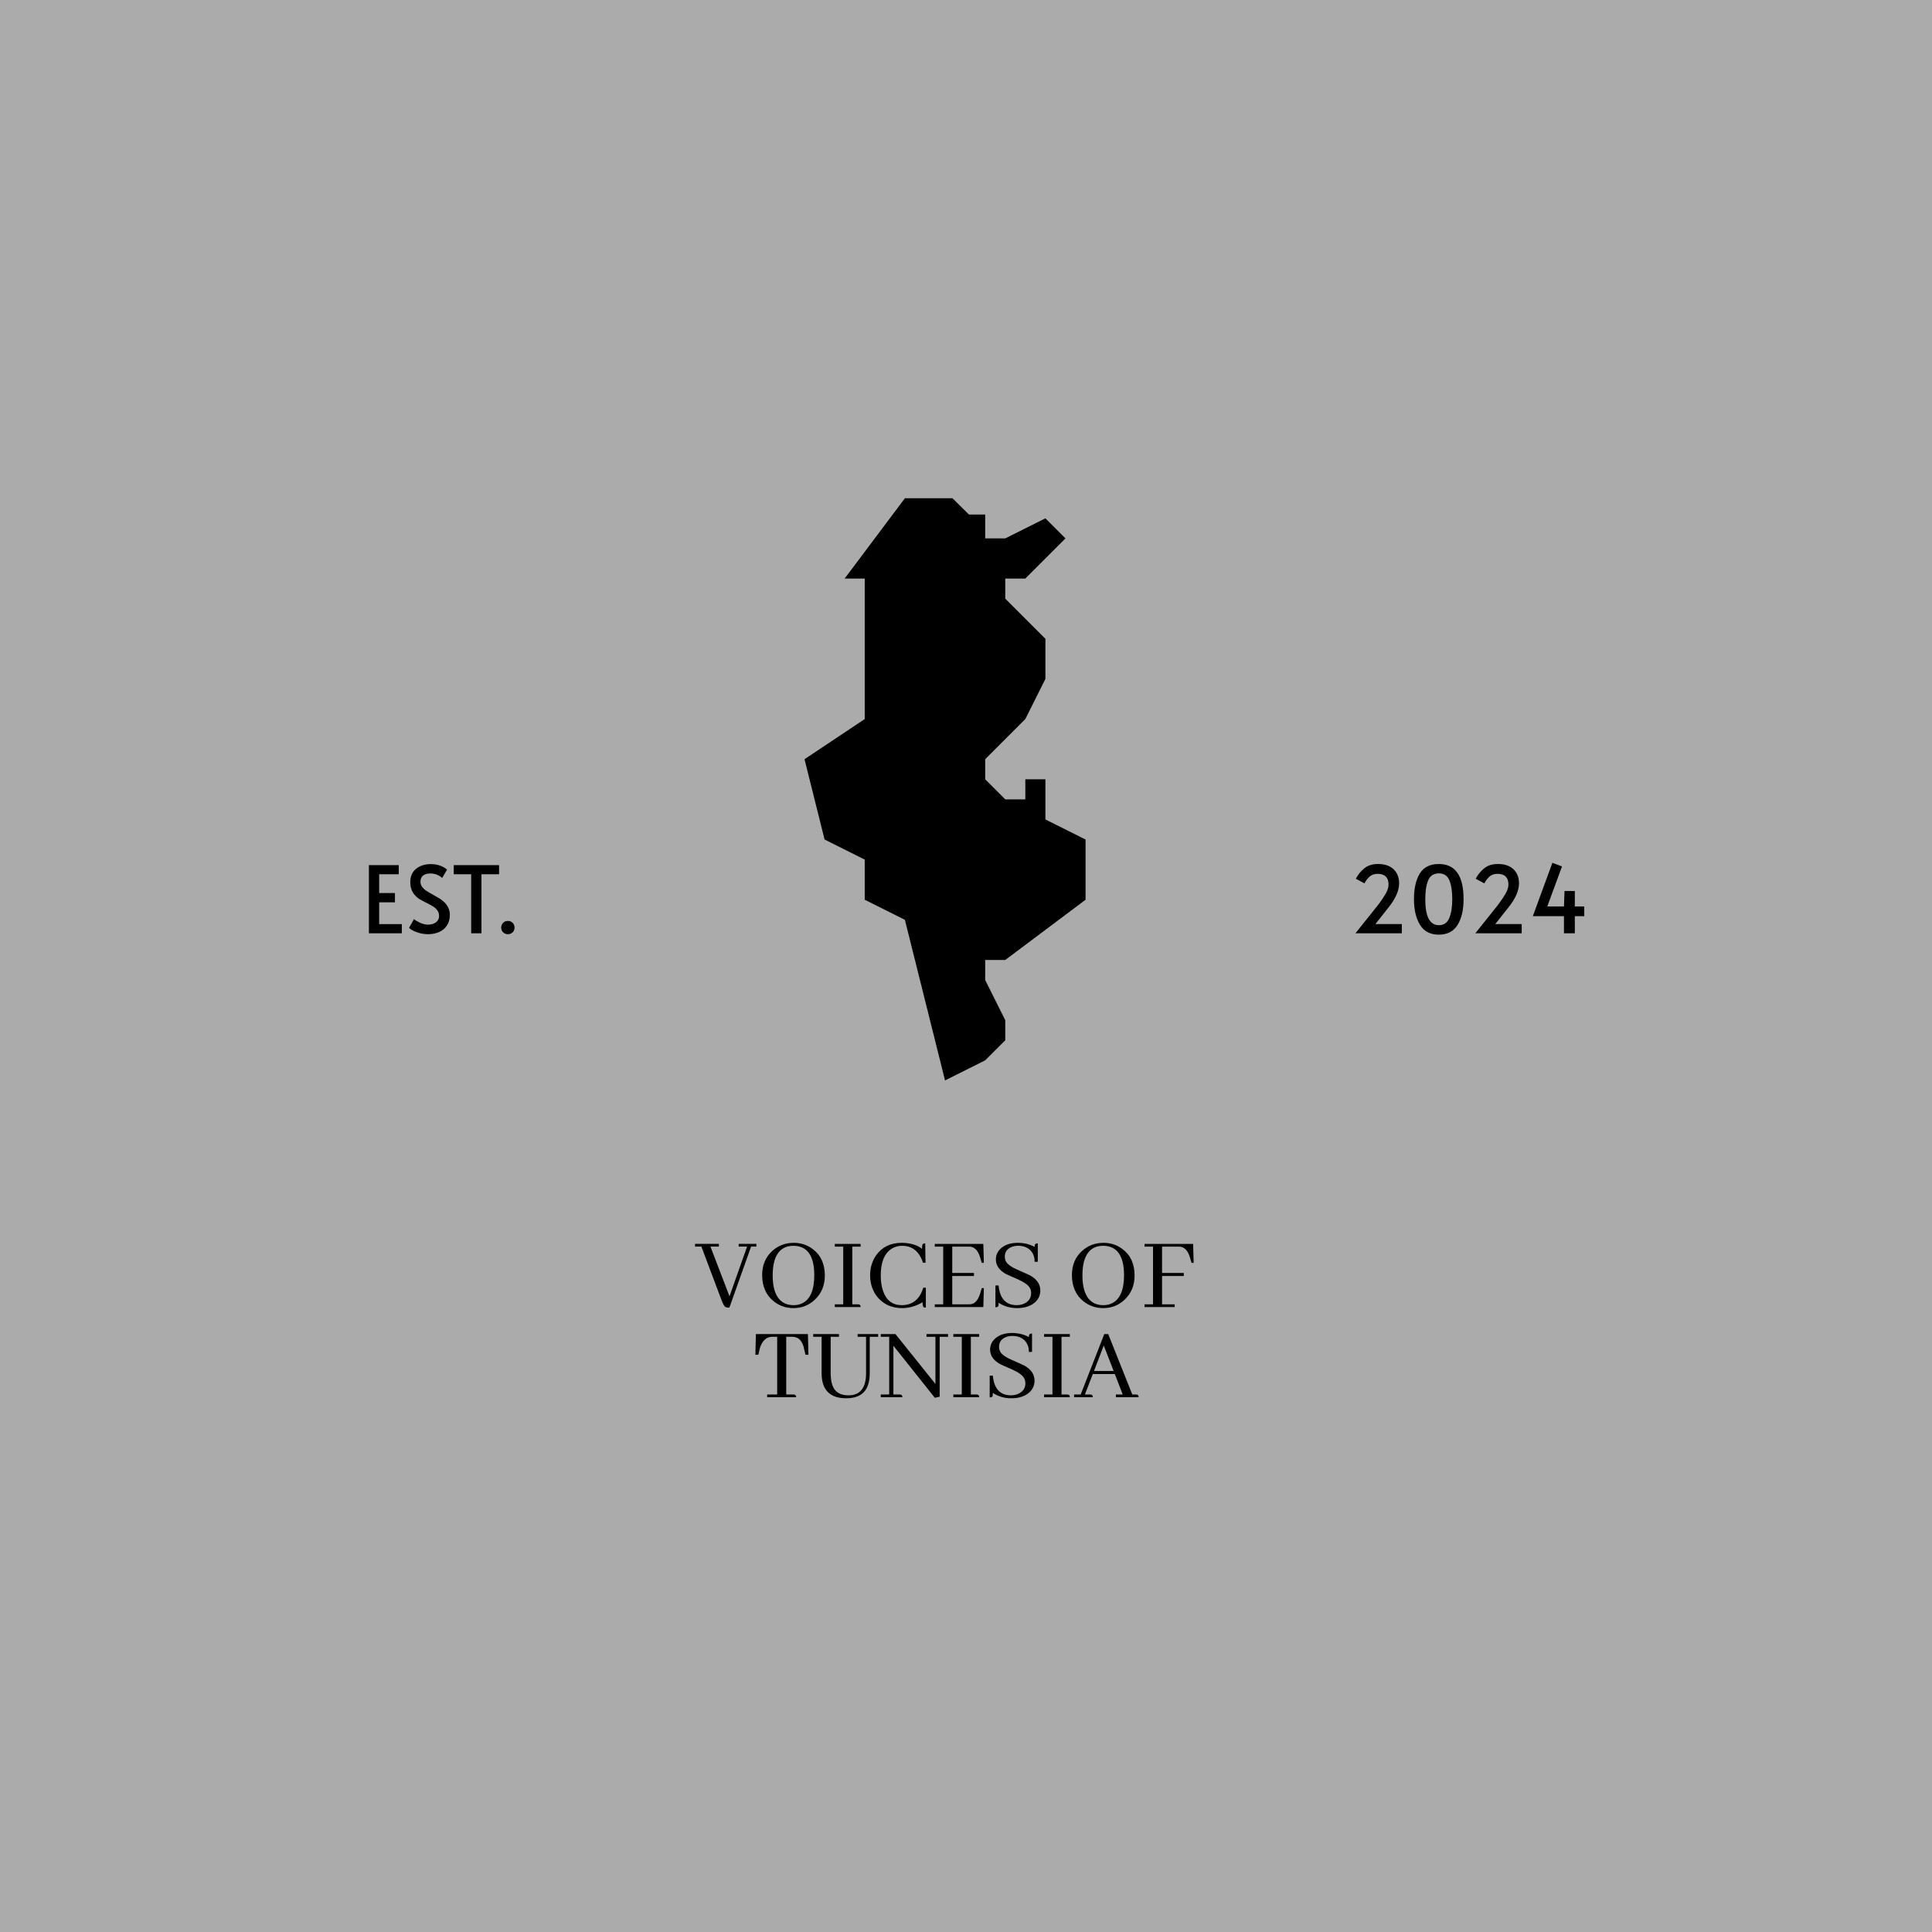 <svg xmlns="http://www.w3.org/2000/svg" xml:space="preserve" width="1500" height="1500" fill="#fff" stroke="#fff" data-id="lg_J6BP7ybmRmjvqKwBL5" data-version="1"><path fill="#ababab" stroke="transparent" d="M0 0h1500v1500H0z"/><g data-padding="20"><g transform="translate(-371.212 -375.023)scale(1.469)"><path fill="#000" stroke="none" d="M637.535 946.374h.67l11.46-32.23h2.79v-1.44h-9.36v1.44h4.46l-9.3 26.28-10.07-26.28h4.45v-1.44h-12.58v1.44h3.34l10.58 28.11q1.22 3.29 2.11 3.79.56.33 1.45.33m34.68-34.22q-6.68 0-11.47 4.4-5.23 4.84-5.23 12.63 0 9.02 6.18 13.92 4.5 3.56 10.35 3.56 6.57 0 11.3-4.45 5.29-4.96 5.29-12.8 0-9.19-6.4-13.98-4.35-3.28-10.02-3.28m0 32.95q-8.07 0-10.36-8.63-.78-3.06-.78-7.06 0-13.25 8.02-15.37 1.39-.33 2.95-.33 10.97.11 11.02 15.47 0 12.14-6.73 15.09-1.9.83-4.12.83m21.7 1h13.63q0-1.22-.89-1.39-.28-.05-.55-.05h-2.95v-30.51h4.39v-1.44h-13.63v1.44h4.45v30.51h-4.45Zm46.38-2.56q0 2.34.67 2.68.39.16 1.06.16v-10.52h-1.34q-2.84 9.19-11.35 9.24-7.24 0-9.85-7.29-1.29-3.56-1.29-8.4 0-10.41 5.74-14.14 2.5-1.56 5.56-1.56 6.96 0 10.08 6.57.56 1.17.95 2.39h1.33l-.16-10.24q-1.23 0-1.51.78-.16.67-.16 2.17-1.62-1.62-5.52-2.62-2.56-.61-5.23-.61-8.79 0-13.47 6.51-3.23 4.62-3.23 10.63 0 7.3 4.51 12.25 4.79 5.12 12.47 5.12 5.62-.05 10.74-3.12m31.28-20.81h1.11l-.28-10.02h-25.66v1.44h4.45v30.51h-4.45v1.44h25.66l.28-10.01h-1.11l-.78 2.61q-1.39 4.73-4.12 5.68-.84.28-1.78.28h-8.91v-14.98h11.47v-1.61h-11.47v-13.92h8.91q4 0 5.73 5.4l.17.56Zm30.95 14.64q0-4.96-5.35-7.96-1.06-.56-6.51-2.95-4.95-2.12-6.23-4.35-.67-1.22-.67-2.61 0-3.73 3.62-5.18 1.55-.61 3.45-.61 4.67 0 7.12 3.17 1.62 2.17 1.56 5.29h1.67v-9.74q-1.34 0-1.56.83-.11.39-.11 1.06-3.95-2.17-8.91-2.17-6.01 0-9.35 3.34-2.22 2.34-2.22 5.45 0 4.68 5.23 7.63.94.5 6.34 2.84 5.01 2.23 6.35 4.51.72 1.28.72 2.78 0 3.9-3.78 5.62-1.78.78-3.95.78-8.52-.11-9.47-10.41h-1.67v11.53q1.34 0 1.56-.78.11-.45.11-1.62 4.29 2.84 9.74 2.84 6.41 0 9.91-3.45 2.4-2.45 2.4-5.84m33.39-25.22q-6.68 0-11.46 4.4-5.23 4.84-5.23 12.63 0 9.02 6.17 13.92 4.51 3.56 10.36 3.56 6.57 0 11.3-4.45 5.29-4.96 5.29-12.8 0-9.19-6.41-13.98-4.34-3.28-10.02-3.28m0 32.95q-8.07 0-10.35-8.63-.78-3.06-.78-7.06 0-13.25 8.02-15.37 1.39-.33 2.95-.33 10.96.11 11.02 15.47 0 12.14-6.74 15.09-1.89.83-4.12.83m21.71 1h15.92v-1.44h-6.68v-14.98h11.47v-1.61h-11.47v-13.92h8.91q4.01 0 5.73 5.4l.17.56.78 2.62h1.11l-.28-10.02h-25.66v1.44h4.46v30.51h-4.46Zm-199.47 47.66h15.31q0-1.23-.89-1.39-.28-.06-.56-.06h-3.78v-30.5h3.22q4.51 0 6.02 5.45 0 .22.05.34l.89 3.73h1.56l-.28-10.97h-27.5l-.27 10.97h1.55l.89-3.73q1.79-5.46 6.07-5.79h3.01v30.5h-5.29Zm24.33-33.4v1.45h4.45v19.42q.11 13.03 12.97 13.08 9.8 0 11.85-8.01.62-2.45.62-5.57v-18.92h4.45v-1.45h-10.85v1.45h4.45v19.26q0 10.8-8.02 11.63-.66.06-1.33.06-6.79 0-8.58-5.74-.77-2.5-.77-6.12v-19.09h4.39v-1.45Zm59.88 0v1.45h4.73v24.93l-21.15-26.38h-7.74v1.45h4.45v30.5h-4.45v1.45h11.41q0-1.23-.89-1.39-.28-.06-.55-.06h-3.29v-25.77l21.88 27.5 2.56-.56v-31.67h4.45v-1.45Zm14.2 33.4h13.64q0-1.23-.89-1.39-.28-.06-.56-.06h-2.95v-30.5h4.4v-1.45h-13.64v1.45h4.46v30.5h-4.46Zm42.91-8.74q0-4.96-5.34-7.96-1.06-.56-6.52-2.95-4.95-2.12-6.23-4.34-.67-1.23-.67-2.62 0-3.73 3.62-5.18 1.56-.61 3.45-.61 4.68 0 7.13 3.17 1.61 2.18 1.56 5.29h1.67v-9.74q-1.34 0-1.56.84-.11.39-.11 1.05-3.96-2.17-8.91-2.17-6.01 0-9.35 3.34-2.23 2.34-2.23 5.46 0 4.67 5.23 7.62.95.5 6.35 2.84 5.01 2.23 6.34 4.51.73 1.28.73 2.78 0 3.9-3.79 5.63-1.78.78-3.95.78-8.52-.12-9.46-10.41h-1.67v11.52q1.33 0 1.56-.78.11-.45.11-1.61 4.28 2.83 9.74 2.83 6.4 0 9.91-3.45 2.39-2.45 2.39-5.84m5.02 8.74h13.64q0-1.23-.89-1.39-.28-.06-.56-.06h-2.95v-30.5h4.4v-1.45h-13.64v1.45h4.45v30.5h-4.45Zm37.96 0h12.03q0-1.23-.89-1.39-.28-.06-.56-.06h-1.89l-12.75-31.95h-2.06l-12.47 31.95h-3.5v1.45h9.9q0-1.23-.89-1.39-.28-.06-.55-.06h-2.73l4.17-10.8h11.64l4.17 10.8h-3.62Zm-6.4-27.33 5.23 13.47h-10.4Z"/><rect width="440" height="112.07" x="132.145" y="297.924" fill="none" stroke="none" rx="0" ry="0" transform="translate(400.5 602.82)"/><path fill="#000" stroke="none" d="M805.215 688.384v-21.22h-10.61v10.61h-10.61l-10.61-10.61v-10.61l21.22-21.22 10.61-21.22v-21.22l-21.22-21.22v-10.61h10.61l21.22-21.22-10.61-10.61-21.22 10.61h-10.61v-12.626h-8.594l-8.7-8.594h-25.146l-31.83 42.44h10.61v74.27l-31.83 21.22 10.61 42.44 21.22 10.61v21.22l21.22 10.61 21.22 84.88 21.22-10.61 10.61-10.61v-10.61l-10.61-21.22v-10.61h10.61l42.44-31.83v-31.83Z"/><path fill="#000" stroke="transparent" stroke-width="1.4" d="M447.665 748.554v-36.02h15.78v4.8h-10.34v9.95h8.33v4.9h-8.33v11.51h11.96v4.86Zm31.21.48q-2.94 0-5.83-1.03t-4.16-2.31l2.6-4.65q1.02.93 3.21 1.93 2.18 1.01 4.18 1.01 2.6 0 4.24-1.23 1.64-1.22 1.64-3.38 0-1.66-.88-2.89-.88-1.22-2.15-2.03-1.28-.81-3.63-1.99-2.79-1.37-3.82-2.05-4.75-3.19-4.75-8.82 0-4.66 3.08-7.13 3.09-2.48 7.79-2.48 5.05 0 8.58 2.89l-2.6 4.46q-.93-.98-2.62-1.69t-3.6-.71q-2.45 0-3.85 1.1-1.39 1.11-1.39 3.26 0 1.52.88 2.72t2.23 2.08q1.34.89 3.65 2.16 2.2 1.22 3.38 1.94 1.17.71 2.2 1.69 1.42 1.27 2.31 3.03.88 1.77.88 3.87 0 3.29-1.5 5.59-1.49 2.3-4.11 3.48t-5.96 1.18m22.84-.48v-31.22h-9.21v-4.8h23.96v4.8h-9.31v31.22Zm19.4.48q-1.47 0-2.5-1.01-1.03-1-1.03-2.47 0-1.52 1.01-2.53 1-1 2.52-1t2.53 1q1 1.01 1 2.53 0 1.47-1 2.47-1.01 1.01-2.53 1.01"/><rect width="107" height="55.37" x="298.645" y="326.284" fill="none" stroke="none" rx="0" ry="0" transform="translate(134.45 378.63)"/><path fill="#000" stroke="transparent" stroke-width="1.07" d="m969.085 748.544 12.1-15.15q2.31-3.08 3.85-5.73 1.54-2.64 1.54-4.9 0-2.74-1.44-4.19-1.45-1.44-4.34-1.44-2.64 0-4.26 1.47t-2.7 3.57l-4.55-2.45q1.71-3.28 4.51-5.53 2.79-2.26 7.15-2.26 5.44 0 8.33 2.82t2.89 7.37q0 5.93-5.88 13.14l-6.66 8.42h13.96v4.86Zm44.05.73q-6.76 0-9.94-5.19-3.19-5.2-3.19-13.53 0-8.57 3.09-13.59 3.08-5.03 10.04-5.03 13.09 0 13.09 18.62 0 8.48-3.19 13.6-3.18 5.12-9.9 5.12m0-5q4.02 0 5.56-3.84 1.55-3.85 1.55-9.88 0-6.32-1.52-9.99-1.52-3.68-5.59-3.68-4.06 0-5.61 3.68-1.54 3.67-1.54 9.99 0 13.72 7.15 13.72m19.31 4.27 12.1-15.15q2.3-3.08 3.85-5.73 1.54-2.64 1.54-4.9 0-2.74-1.44-4.19-1.45-1.44-4.34-1.44-2.65 0-4.26 1.47-1.62 1.47-2.7 3.57l-4.56-2.45q1.72-3.28 4.51-5.53 2.8-2.26 7.16-2.26 5.44 0 8.33 2.82t2.89 7.37q0 5.93-5.88 13.14l-6.67 8.42h13.97v4.86Zm46.84 0v-9.02h-16.46l10.34-28.22 5.09 1.91-7.79 21.16h8.82l.3-8.18h5.44v8.18h4.99v5.15h-4.99v9.02Z"/><rect width="127.06" height="55.37" x="288.615" y="326.284" fill="none" stroke="none" rx="0" ry="0" transform="translate(677.48 378.63)"/></g><path fill="transparent" stroke="transparent" stroke-width="1.515" d="M250 375.758h1000v748.484H250z"/></g></svg>